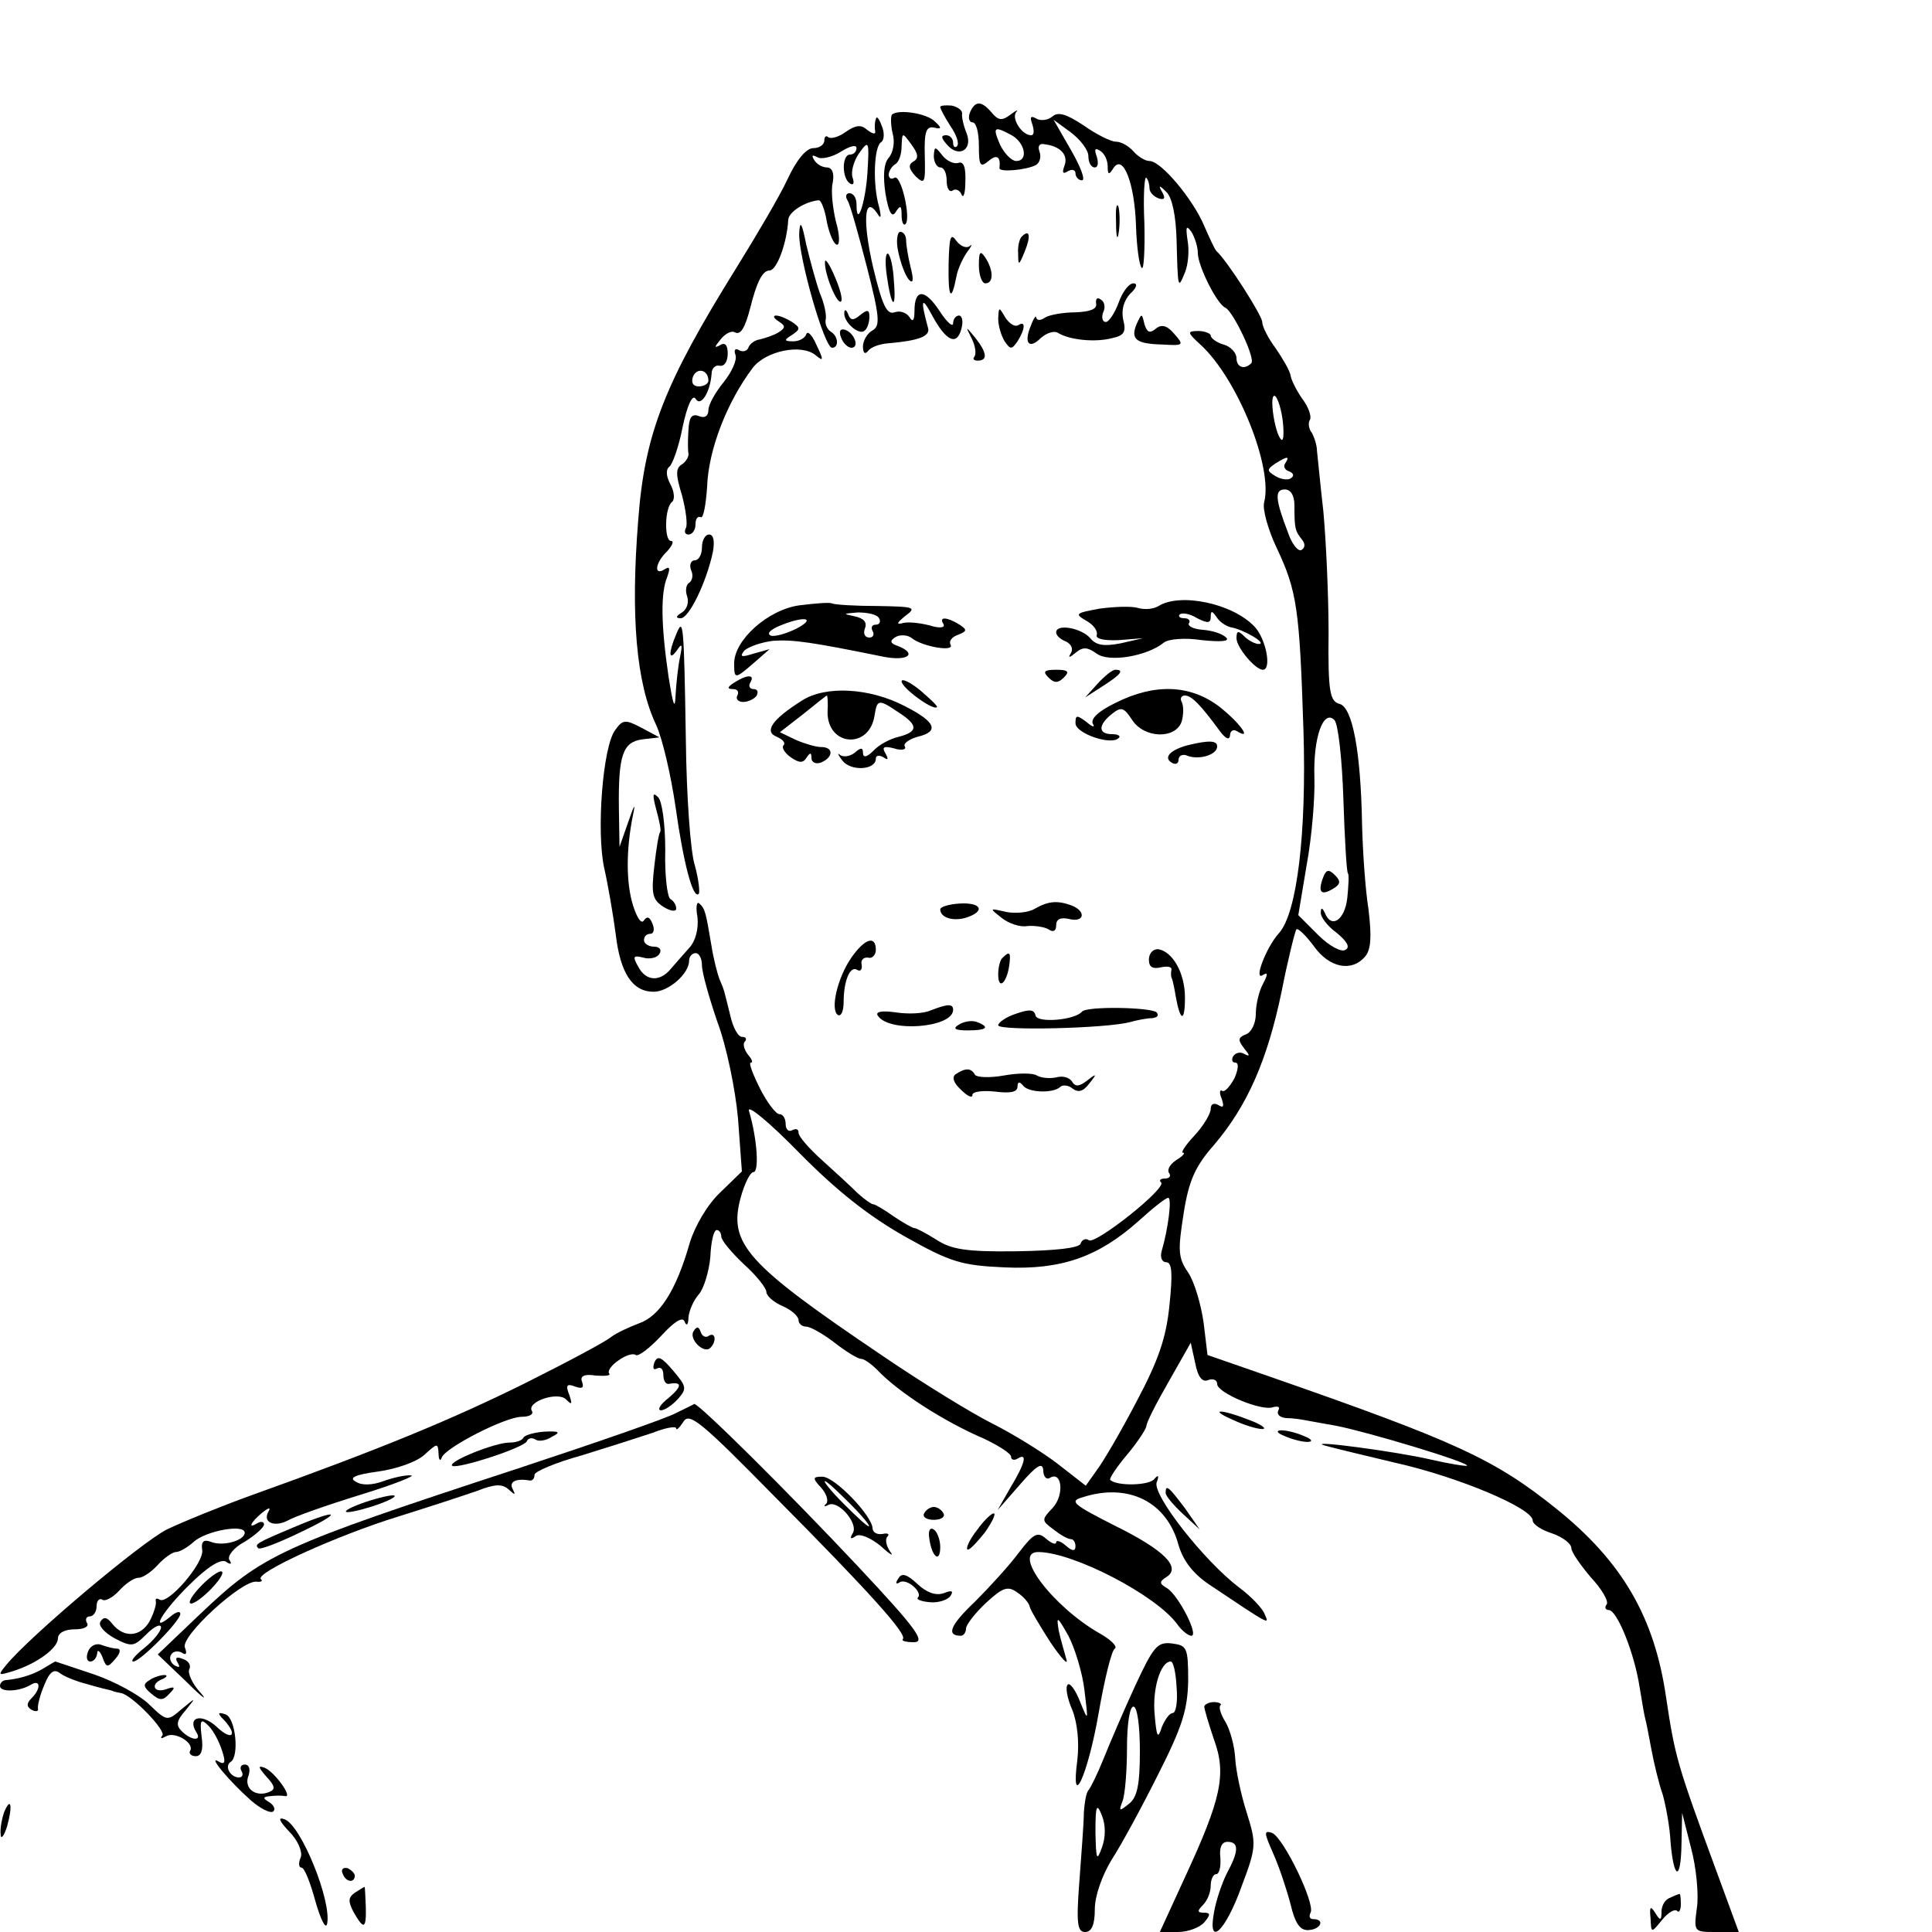 <?xml version="1.0" standalone="no"?>
<!DOCTYPE svg PUBLIC "-//W3C//DTD SVG 20010904//EN"
 "http://www.w3.org/TR/2001/REC-SVG-20010904/DTD/svg10.dtd">
<svg version="1.0" xmlns="http://www.w3.org/2000/svg"
 width="300pt" height="300pt" viewBox="0 0 300 300"
 preserveAspectRatio="xMidYMid meet">
<g transform="translate(0,300) scale(0.1,-0.1)"
fill="#000000" stroke="none">
<path d="M1460 2834 c0 -3 7 -16 16 -30 9 -13 14 -27 10 -31 -3 -3 -6 -1 -6 5
0 7 -5 12 -11 12 -8 0 -8 -4 1 -14 18 -22 41 -9 31 17 -5 12 -8 26 -7 31 0 5
-7 10 -16 12 -10 1 -18 0 -18 -2z"/>
<path d="M1506 2825 c-3 -8 -1 -15 4 -15 6 0 10 -16 10 -36 0 -31 2 -35 15
-24 13 11 19 7 17 -11 -1 -7 43 -3 57 5 6 4 8 13 5 21 -3 8 0 13 8 11 25 -3
37 -17 31 -33 -4 -11 -3 -14 5 -9 7 4 12 2 12 -3 0 -6 5 -11 10 -11 6 0 -2 21
-17 47 l-27 47 26 -19 c15 -11 28 -28 28 -37 0 -10 4 -18 10 -18 5 0 6 7 3 17
-4 11 -3 14 5 9 7 -4 12 -15 12 -24 0 -14 2 -14 9 -3 15 23 33 -24 35 -90 1
-32 5 -62 9 -65 3 -4 5 27 4 69 -2 42 0 74 3 71 3 -3 5 -11 5 -17 0 -5 6 -12
14 -15 9 -3 11 0 6 9 -7 12 -5 12 6 1 9 -8 15 -37 16 -75 2 -76 2 -77 13 -50
5 12 7 34 4 50 -3 21 -2 24 6 13 5 -8 10 -23 10 -33 0 -20 30 -80 43 -85 12
-6 47 -79 40 -86 -11 -11 -23 -6 -23 8 0 8 -9 18 -20 21 -11 3 -20 10 -20 14
0 3 -9 7 -19 7 -18 0 -18 -2 4 -22 57 -53 112 -190 98 -244 -3 -10 6 -43 20
-72 31 -66 35 -94 41 -282 5 -160 -10 -284 -38 -315 -20 -22 -40 -75 -25 -65
8 5 8 1 0 -14 -6 -11 -11 -32 -11 -47 0 -14 -7 -28 -15 -31 -13 -5 -13 -9 -3
-22 9 -11 9 -13 1 -9 -6 4 -14 3 -18 -3 -3 -5 -2 -10 3 -10 6 0 5 -10 -1 -24
-7 -13 -15 -22 -19 -20 -4 3 -5 -3 -1 -12 4 -12 3 -15 -5 -10 -7 4 -12 2 -12
-6 0 -7 -11 -26 -25 -41 -14 -15 -22 -27 -18 -27 4 0 0 -5 -10 -11 -9 -6 -15
-14 -12 -20 4 -5 1 -9 -6 -9 -7 0 -10 -3 -6 -6 9 -9 -101 -96 -112 -90 -5 4
-11 1 -13 -5 -2 -7 -39 -11 -100 -12 -78 -1 -101 3 -124 18 -16 10 -31 18 -34
18 -3 0 -17 8 -32 18 -14 10 -29 19 -32 19 -3 0 -14 8 -24 17 -10 10 -35 33
-55 51 -20 18 -37 37 -37 43 0 6 -4 7 -10 4 -5 -3 -10 1 -10 9 0 9 -4 16 -10
16 -5 0 -19 18 -30 40 -11 22 -18 40 -14 40 4 0 1 6 -5 13 -6 8 -8 17 -4 20 3
4 1 7 -5 7 -6 0 -14 15 -18 33 -10 40 -9 39 -17 57 -3 8 -9 31 -12 50 -9 53
-10 59 -19 67 -4 4 -6 -5 -3 -21 2 -18 -3 -37 -12 -47 -9 -10 -22 -25 -29 -33
-17 -21 -39 -20 -51 3 -9 16 -8 18 8 14 10 -3 22 0 25 6 4 6 0 11 -8 11 -9 0
-16 5 -16 10 0 6 4 10 10 10 5 0 7 7 3 16 -4 10 -8 12 -13 5 -4 -7 -11 4 -17
23 -11 35 -11 87 0 141 4 19 2 16 -7 -10 l-14 -40 -1 60 c-1 83 6 103 37 107
l26 3 -28 15 c-25 13 -29 13 -41 -4 -19 -26 -29 -156 -17 -213 6 -26 14 -73
18 -103 7 -61 26 -90 59 -90 23 0 55 28 55 48 0 7 5 12 10 12 6 0 10 -9 10
-19 0 -11 11 -50 24 -88 14 -37 28 -105 32 -150 l6 -82 -34 -33 c-20 -19 -39
-52 -47 -78 -21 -74 -47 -114 -79 -125 -16 -6 -35 -15 -43 -21 -8 -7 -68 -39
-134 -72 -113 -56 -224 -102 -425 -174 -47 -17 -106 -41 -131 -53 -41 -21
-212 -165 -249 -210 -14 -17 -13 -17 10 -10 38 12 70 36 70 51 0 8 10 14 26
14 14 0 23 4 19 10 -3 5 -1 10 4 10 6 0 11 7 11 16 0 8 4 13 9 10 4 -3 16 3
26 14 10 11 23 20 30 20 7 0 20 9 30 20 10 11 23 20 28 20 6 0 18 7 28 16 19
17 79 28 79 14 0 -12 -34 -22 -53 -14 -11 4 -15 0 -13 -13 3 -20 -53 -85 -66
-77 -5 3 -7 2 -6 -3 1 -4 -3 -18 -10 -31 -14 -24 -40 -26 -58 -3 -8 10 -13 11
-18 3 -4 -6 6 -17 22 -26 27 -14 30 -13 50 7 12 12 22 16 22 10 0 -6 -12 -21
-26 -32 -15 -12 -22 -21 -17 -21 11 0 73 63 73 74 0 5 -7 3 -15 -4 -34 -28
-12 9 29 49 28 28 49 41 57 36 7 -5 10 -4 5 3 -3 6 7 19 24 28 16 10 30 22 30
27 0 4 -5 5 -10 2 -16 -10 -11 1 7 16 10 8 14 9 10 2 -10 -17 9 -25 30 -14 10
6 61 24 113 40 52 16 87 30 78 30 -9 1 -29 -4 -43 -9 -16 -6 -33 -7 -42 -1
-12 6 -3 11 34 16 29 4 60 15 72 26 20 18 21 19 22 2 0 -10 3 -13 5 -6 7 16
99 63 124 63 12 0 19 4 16 9 -9 14 40 31 53 18 9 -9 10 -8 5 7 -6 15 -4 18 9
13 11 -4 14 -2 11 7 -4 9 3 13 21 10 15 -1 24 0 21 3 -3 4 3 13 15 21 11 8 23
11 26 8 4 -3 21 10 39 29 21 23 34 31 37 23 3 -8 6 -5 6 6 1 11 8 27 16 36 8
9 16 36 18 58 1 23 5 42 10 42 4 0 7 -5 7 -10 0 -6 16 -25 35 -43 19 -17 35
-37 35 -43 0 -6 11 -16 25 -22 14 -6 25 -16 25 -22 0 -5 5 -10 12 -10 6 0 26
-11 44 -25 18 -14 36 -25 41 -25 5 0 16 -8 25 -17 32 -34 103 -80 166 -107 23
-11 42 -23 42 -28 0 -5 5 -6 10 -3 16 10 12 -7 -11 -45 l-20 -35 35 40 c26 30
35 35 36 22 0 -10 5 -15 10 -12 19 12 23 -26 5 -46 -18 -19 -18 -20 1 -34 10
-8 22 -15 27 -15 4 0 7 -5 7 -11 0 -8 -5 -8 -15 1 -8 7 -15 9 -15 5 0 -4 -7
-2 -16 6 -13 11 -19 8 -42 -22 -14 -19 -45 -53 -68 -76 -39 -37 -45 -53 -22
-53 4 0 8 5 8 11 0 6 14 24 31 40 26 24 34 27 49 16 9 -6 18 -16 19 -22 1 -5
16 -30 32 -55 17 -25 28 -37 25 -27 -3 11 -9 31 -12 45 -4 24 -2 22 15 -8 10
-19 22 -58 25 -85 6 -49 6 -49 -7 -17 -7 18 -16 30 -19 26 -4 -3 -1 -21 7 -39
8 -20 11 -50 8 -77 -11 -83 16 -26 33 72 9 52 20 97 25 100 5 3 -6 14 -24 24
-73 42 -137 127 -94 126 55 -1 182 -67 215 -112 7 -10 17 -18 22 -18 12 0 -20
63 -38 74 -12 7 -12 10 -1 17 24 15 -3 42 -80 80 -65 33 -71 38 -50 44 71 23
131 -7 149 -74 7 -24 22 -44 47 -61 97 -65 94 -63 87 -47 -3 9 -21 28 -40 42
-55 42 -134 143 -128 163 4 10 3 13 -3 6 -7 -11 -59 -12 -69 -2 -2 2 10 20 26
39 16 19 29 39 30 44 0 6 16 37 35 70 l34 60 7 -32 c4 -21 11 -30 20 -26 8 3
14 0 14 -6 0 -14 70 -43 87 -36 8 2 11 0 8 -5 -3 -6 2 -11 12 -12 10 0 23 -2
28 -3 6 -1 28 -5 50 -9 47 -9 207 -57 203 -62 -2 -1 -28 3 -58 10 -52 12 -187
30 -165 22 6 -2 55 -14 110 -27 99 -22 215 -71 215 -90 0 -6 14 -15 30 -20 17
-6 30 -16 30 -23 0 -6 14 -26 30 -45 17 -18 28 -37 25 -42 -4 -5 -2 -9 3 -9
13 0 40 -67 48 -120 4 -25 8 -47 9 -50 1 -3 5 -23 9 -45 4 -22 12 -55 18 -72
5 -18 11 -51 12 -73 5 -59 16 -62 17 -4 l1 49 14 -55 c8 -30 12 -72 9 -92 -5
-38 -5 -38 30 -38 l35 0 -36 98 c-60 163 -63 174 -77 267 -18 124 -68 210
-170 292 -96 77 -154 104 -447 206 l-95 33 -6 50 c-4 28 -14 63 -24 78 -16 23
-16 35 -7 92 8 51 18 73 47 106 52 61 83 132 105 238 10 51 21 94 23 97 3 2
15 -10 27 -26 24 -34 59 -41 80 -16 9 11 10 31 5 73 -5 31 -9 91 -10 132 -2
114 -15 182 -35 187 -15 4 -18 19 -17 111 0 59 -4 143 -8 187 -5 44 -9 87 -10
95 0 8 -4 21 -8 28 -5 6 -6 16 -3 20 3 5 -2 20 -12 33 -9 13 -17 29 -18 36 -1
7 -12 26 -23 42 -12 16 -21 34 -21 41 0 10 -55 96 -71 110 -3 3 -11 21 -19 39
-17 41 -67 101 -85 101 -7 0 -18 7 -25 15 -7 8 -19 15 -27 15 -8 0 -30 11 -50
25 -27 18 -40 22 -49 14 -7 -6 -19 -7 -25 -3 -9 5 -10 2 -6 -9 3 -10 3 -17 -2
-17 -14 0 -31 26 -23 36 4 4 0 3 -9 -4 -13 -10 -19 -9 -29 3 -16 19 -26 19
-34 0z m65 -35 c21 -12 26 -40 7 -40 -7 0 -18 11 -25 25 -12 28 -10 30 18 15z
m421 -445 c2 -19 1 -32 -3 -27 -10 10 -19 73 -9 67 4 -3 10 -21 12 -40z m4
-64 c-4 -5 -1 -11 6 -13 7 -3 8 -7 2 -11 -5 -3 -16 -1 -24 4 -13 8 -13 10 0
19 19 12 23 12 16 1z m14 -66 c0 -36 1 -39 11 -52 6 -7 6 -13 0 -17 -5 -3 -15
9 -21 27 -20 52 -21 67 -5 67 9 0 15 -9 15 -25z m76 -456 c2 -61 5 -113 7
-115 2 -2 1 -19 -1 -39 -4 -34 -25 -48 -35 -22 -4 8 -6 8 -6 0 -1 -6 10 -21
24 -31 17 -14 22 -23 14 -27 -6 -4 -25 6 -42 23 l-31 31 13 78 c8 43 13 104
12 136 -2 62 14 106 31 89 6 -6 12 -61 14 -123z m-681 -679 c71 -40 88 -45
155 -48 88 -4 145 16 208 72 22 20 42 36 46 36 6 0 0 -48 -10 -82 -3 -10 0
-18 7 -18 9 0 10 -18 5 -66 -5 -51 -17 -86 -51 -150 -24 -46 -52 -94 -62 -107
l-17 -24 -45 35 c-25 19 -71 47 -101 62 -30 15 -107 62 -170 105 -212 143
-239 174 -220 245 6 22 15 40 20 40 9 0 6 51 -7 95 -3 11 32 -18 78 -65 58
-59 109 -99 164 -130z"/>
<path d="M2054 1636 c-8 -22 -2 -27 16 -16 12 7 12 12 3 21 -10 10 -14 9 -19
-5z"/>
<path d="M1385 2822 c-2 -3 -2 -16 1 -29 4 -13 1 -30 -6 -38 -8 -9 -9 -29 -5
-56 5 -29 10 -38 16 -28 7 11 9 10 9 -5 0 -11 3 -17 6 -14 9 9 -7 78 -17 72
-5 -3 -9 -1 -9 5 0 5 5 13 10 16 6 3 10 16 10 28 1 22 1 22 15 3 11 -15 12
-22 3 -27 -8 -5 -7 -11 4 -23 14 -13 15 -10 14 32 -1 37 2 46 14 44 12 -3 13
-1 2 9 -12 13 -57 20 -67 11z"/>
<path d="M1360 2815 c-2 -5 -2 -14 -1 -19 1 -5 -4 -4 -12 2 -10 9 -18 8 -34
-3 -11 -8 -23 -11 -27 -8 -3 3 -6 1 -6 -5 0 -7 -8 -12 -17 -12 -11 0 -26 -18
-40 -48 -12 -26 -48 -87 -79 -137 -112 -180 -143 -258 -153 -393 -12 -149 -3
-253 28 -318 10 -22 23 -79 30 -127 12 -86 27 -144 36 -135 2 2 0 22 -6 44 -7
21 -13 109 -14 194 -3 186 -4 192 -15 165 -12 -28 -12 -43 1 -25 8 12 9 10 5
-10 -3 -14 -6 -41 -7 -60 -1 -24 -4 -14 -11 30 -12 82 -12 130 -2 154 5 14 4
17 -4 12 -17 -11 -15 10 4 28 8 9 11 16 6 16 -11 0 -10 53 2 61 4 4 3 16 -3
27 -7 13 -7 23 -2 27 5 3 15 31 21 62 7 33 15 51 20 44 8 -14 23 10 25 39 0 8
6 14 13 12 7 -1 12 7 12 19 0 13 -4 18 -12 13 -9 -5 -9 -3 1 9 7 9 17 14 22
11 9 -5 16 7 24 38 10 40 19 58 30 58 11 0 27 42 29 79 1 12 26 28 47 30 4 1
10 -15 13 -34 4 -19 11 -35 16 -35 4 0 4 16 -2 36 -5 21 -8 48 -5 60 3 15 -1
24 -9 24 -7 0 -16 5 -20 12 -4 7 -3 8 5 4 6 -4 23 0 36 8 14 9 25 12 25 6 0
-5 -4 -10 -10 -10 -13 0 -13 -37 0 -45 5 -3 7 0 4 9 -3 8 1 25 10 38 15 21 16
20 13 -30 -3 -47 -17 -88 -17 -49 0 10 -5 17 -11 17 -5 0 -7 -5 -3 -11 4 -6
17 -53 30 -103 20 -78 21 -92 9 -99 -8 -4 -15 -16 -15 -25 0 -10 3 -13 8 -7 4
6 18 11 32 12 47 4 65 11 61 24 -12 44 -10 50 6 20 22 -41 39 -49 46 -21 3 11
1 20 -4 20 -5 0 -9 -6 -9 -12 0 -7 -10 2 -21 19 -23 35 -39 35 -39 0 0 -15 -3
-18 -8 -9 -5 7 -15 10 -23 7 -12 -4 -19 11 -33 69 -17 73 -14 114 6 85 6 -10
7 -7 3 10 -10 34 -8 93 3 100 5 3 6 15 1 26 -4 11 -8 16 -9 10z m-260 -406 c0
-5 -7 -9 -15 -9 -9 0 -12 6 -9 15 6 15 24 11 24 -6z"/>
<path d="M1450 2758 c0 -10 5 -18 10 -18 6 0 10 -9 10 -21 0 -11 4 -18 9 -15
5 4 12 0 14 -6 3 -7 6 2 6 20 1 23 -3 32 -11 29 -7 -2 -18 3 -25 12 -11 14
-12 14 -13 -1z"/>
<path d="M1733 2655 c0 -22 2 -30 4 -17 2 12 2 30 0 40 -3 9 -5 -1 -4 -23z"/>
<path d="M1241 2637 c-1 -36 39 -177 51 -177 11 0 10 18 -2 25 -6 4 -9 12 -8
18 2 7 -2 26 -9 42 -6 17 -15 50 -21 75 -7 35 -10 39 -11 17z"/>
<path d="M1395 2608 c4 -18 11 -37 17 -43 6 -6 7 1 2 20 -4 16 -7 35 -7 42 0
7 -4 13 -9 13 -5 0 -7 -15 -3 -32z"/>
<path d="M1473 2590 c-1 -52 4 -61 12 -20 2 12 10 29 17 39 7 9 8 13 4 9 -5
-4 -14 -1 -21 8 -9 13 -11 6 -12 -36z"/>
<path d="M1587 2633 c-4 -3 -7 -16 -6 -27 0 -19 1 -19 10 3 10 24 8 36 -4 24z"/>
<path d="M1377 2572 c7 -50 15 -56 11 -8 -1 20 -5 39 -9 42 -4 2 -5 -13 -2
-34z"/>
<path d="M1520 2588 c0 -16 5 -28 10 -28 13 0 13 20 0 40 -8 12 -10 9 -10 -12z"/>
<path d="M1281 2593 c-1 -18 19 -67 25 -61 3 3 -2 21 -10 39 -8 19 -15 29 -15
22z"/>
<path d="M1737 2530 c-6 -16 -15 -30 -20 -30 -5 0 -7 7 -4 15 4 8 2 17 -4 20
-5 4 -8 1 -7 -6 2 -9 -9 -13 -32 -14 -19 0 -41 -4 -47 -8 -7 -5 -13 -5 -14 0
0 4 -4 -1 -8 -12 -12 -28 -3 -38 15 -20 9 8 21 12 27 8 18 -11 58 -15 84 -8
19 4 22 10 17 29 -3 15 1 29 11 40 10 9 12 16 5 16 -7 0 -17 -13 -23 -30z"/>
<path d="M1311 2514 c-1 -15 24 -36 32 -27 4 3 7 13 7 21 0 11 -3 12 -14 3
-11 -9 -15 -9 -19 1 -3 8 -6 8 -6 2z"/>
<path d="M1550 2505 c0 -11 5 -27 10 -35 9 -13 11 -13 20 0 12 19 13 33 1 25
-6 -3 -14 3 -20 12 -10 17 -10 17 -11 -2z"/>
<path d="M1209 2501 c11 -7 11 -10 0 -17 -8 -5 -21 -9 -29 -11 -8 -1 -16 -7
-18 -13 -2 -5 -8 -7 -14 -4 -6 4 -9 1 -6 -7 3 -8 -6 -27 -18 -42 -13 -16 -24
-35 -24 -44 0 -9 -6 -13 -15 -9 -11 4 -15 -2 -16 -22 -1 -15 -1 -31 0 -36 1
-5 -4 -13 -10 -17 -10 -6 -10 -16 0 -48 6 -23 9 -46 6 -51 -3 -6 -1 -10 4 -10
6 0 11 7 11 16 0 8 3 13 8 11 4 -3 8 18 10 47 2 58 31 132 71 185 20 26 76 38
98 19 12 -10 12 -7 1 16 -7 16 -14 23 -16 17 -2 -6 -11 -11 -20 -11 -15 0 -15
2 -2 10 13 9 13 11 0 20 -8 5 -19 10 -25 10 -5 0 -4 -4 4 -9z"/>
<path d="M1765 2497 c-10 -24 -1 -31 41 -32 32 -2 33 -1 17 17 -11 13 -20 15
-29 7 -9 -7 -13 -5 -17 8 -4 17 -4 17 -12 0z"/>
<path d="M1306 2476 c3 -9 11 -16 16 -16 13 0 5 23 -10 28 -7 2 -10 -2 -6 -12z"/>
<path d="M1509 2474 c6 -12 7 -24 4 -28 -3 -3 -1 -6 5 -6 16 0 15 12 -4 36
-15 18 -15 18 -5 -2z"/>
<path d="M1090 2150 c0 -11 -5 -20 -11 -20 -6 0 -9 -7 -6 -15 4 -8 2 -17 -3
-20 -5 -3 -6 -13 -3 -21 3 -9 0 -20 -8 -25 -10 -6 -10 -9 -2 -9 13 0 40 56 50
103 3 17 1 27 -6 27 -6 0 -11 -9 -11 -20z"/>
<path d="M1241 2060 c-49 -7 -101 -54 -101 -90 0 -25 1 -25 31 1 l24 21 -25
-7 c-19 -6 -22 -5 -14 5 7 6 27 13 45 15 31 2 59 -2 172 -25 37 -7 52 5 21 17
-12 4 -13 8 -3 14 7 4 19 3 25 -2 16 -13 67 -22 60 -10 -3 5 2 12 11 15 15 6
15 8 3 16 -19 12 -33 13 -25 1 3 -6 -6 -7 -22 -2 -16 4 -35 6 -43 3 -9 -2 -6
2 5 11 19 14 16 15 -43 16 -34 0 -66 2 -70 4 -4 2 -27 0 -51 -3z m124 -20 c3
-5 1 -10 -5 -10 -6 0 -8 -4 -5 -10 3 -5 1 -10 -5 -10 -7 0 -10 6 -7 14 4 10
-2 16 -16 19 -19 4 -18 4 5 6 15 0 30 -3 33 -9z m-128 -16 c-16 -8 -34 -13
-40 -11 -7 3 -1 9 13 15 38 16 59 13 27 -4z"/>
<path d="M1799 2059 c-8 -5 -22 -6 -32 -3 -10 3 -36 2 -59 -1 -38 -7 -40 -8
-21 -19 11 -6 18 -16 16 -22 -2 -6 11 -9 34 -8 l38 3 -35 -8 c-26 -5 -38 -3
-47 8 -14 16 -53 23 -53 9 0 -5 7 -11 15 -14 8 -4 12 -11 8 -18 -5 -8 -3 -8 8
1 11 9 18 8 32 -2 19 -14 78 -4 104 17 7 6 34 8 59 4 30 -3 44 -2 38 4 -6 6
-22 11 -36 12 -15 1 -24 6 -22 10 3 4 0 8 -7 8 -7 0 -10 3 -7 6 4 3 16 1 27
-6 16 -8 21 -8 21 2 0 10 2 10 9 0 4 -7 14 -14 22 -16 19 -3 57 -25 44 -26 -6
0 -16 5 -23 12 -9 9 -12 9 -12 -3 0 -14 29 -49 41 -49 14 0 5 48 -13 67 -34
36 -115 53 -149 32z"/>
<path d="M1628 1948 c9 -9 15 -9 24 0 9 9 7 12 -12 12 -19 0 -21 -3 -12 -12z"/>
<path d="M1704 1938 l-19 -21 28 18 c28 18 33 25 19 25 -5 0 -17 -10 -28 -22z"/>
<path d="M1140 1940 c-11 -7 -11 -10 -2 -10 7 0 10 -4 7 -10 -3 -5 1 -10 9
-10 8 0 18 5 21 10 3 6 1 10 -5 10 -6 0 -8 5 -5 10 8 13 -5 13 -25 0z"/>
<path d="M1400 1942 c0 -10 49 -46 55 -40 1 2 -11 13 -26 26 -16 13 -29 19
-29 14z"/>
<path d="M1245 1912 c-46 -29 -59 -48 -39 -56 9 -4 14 -9 11 -13 -4 -3 1 -12
11 -19 13 -9 19 -9 24 -1 6 9 8 9 8 0 0 -7 7 -10 15 -7 19 8 20 24 0 24 -8 0
-25 5 -39 11 l-25 12 36 28 c20 16 36 29 37 29 1 0 2 -12 1 -26 0 -53 65 -58
73 -5 4 25 6 26 37 5 31 -20 31 -30 1 -38 -14 -3 -32 -13 -40 -22 -10 -10 -16
-11 -16 -3 0 8 -3 9 -13 0 -8 -6 -18 -7 -23 -3 -4 4 -3 0 4 -9 13 -17 52 -15
52 3 0 5 5 6 12 2 7 -5 8 -3 3 6 -6 10 -3 12 13 8 12 -4 20 -2 17 3 -3 4 6 11
20 15 34 8 28 23 -19 47 -55 29 -124 33 -161 9z"/>
<path d="M1733 1909 c-27 -13 -40 -25 -36 -33 4 -6 -1 -5 -10 3 -15 11 -17 11
-17 -2 0 -16 56 -35 67 -23 4 3 -1 6 -10 6 -22 0 -22 14 -1 31 15 12 19 11 32
-9 19 -29 68 -30 77 -2 3 11 3 24 0 30 -3 5 -1 10 5 10 10 0 24 -14 54 -55 9
-12 15 -15 16 -7 0 7 5 10 10 7 26 -16 5 13 -27 38 -45 34 -100 36 -160 6z"/>
<path d="M1845 1843 c-27 -7 -39 -19 -26 -27 6 -4 11 -2 11 4 0 7 7 10 15 6
18 -6 45 2 45 15 0 9 -12 10 -45 2z"/>
<path d="M1019 1743 c5 -18 8 -33 6 -35 -2 -2 -6 -26 -9 -53 -5 -43 -3 -52 14
-63 11 -7 20 -8 20 -3 0 6 -4 12 -9 15 -5 3 -9 38 -8 76 0 41 -5 76 -11 82 -9
9 -9 4 -3 -19z"/>
<path d="M1460 1588 c0 -13 20 -19 40 -13 31 10 24 24 -10 22 -16 -1 -30 -5
-30 -9z"/>
<path d="M1607 1589 c-10 -6 -30 -8 -45 -5 -26 6 -26 6 -7 -9 11 -9 29 -15 40
-13 11 1 26 -1 33 -5 7 -5 12 -3 12 6 0 10 7 13 20 10 24 -6 27 12 4 21 -22 8
-36 7 -57 -5z"/>
<path d="M1322 1513 c-22 -32 -33 -81 -21 -89 5 -3 9 6 9 20 0 33 10 57 21 50
5 -3 8 0 7 8 -2 7 3 12 10 11 6 -2 12 4 12 12 0 23 -17 18 -38 -12z"/>
<path d="M1784 1510 c0 -12 6 -15 19 -12 10 2 17 1 16 -4 -1 -5 -1 -11 1 -14
1 -3 4 -16 6 -29 7 -38 14 -38 14 0 0 38 -19 71 -41 75 -8 1 -15 -6 -15 -16z"/>
<path d="M1557 1513 c-4 -3 -7 -15 -7 -26 0 -25 13 -14 17 13 3 21 1 24 -10
13z"/>
<path d="M1445 1431 c-11 -5 -35 -6 -54 -3 -22 3 -32 1 -28 -5 17 -27 117 -19
117 9 0 10 -9 9 -35 -1z"/>
<path d="M1578 1426 c-16 -5 -28 -14 -28 -18 0 -9 169 -5 205 5 11 3 26 6 34
6 8 1 11 4 7 9 -9 8 -109 10 -116 1 -11 -13 -69 -18 -72 -6 -2 10 -10 10 -30
3z"/>
<path d="M1489 1409 c-10 -6 -7 -9 14 -9 29 0 35 5 14 13 -8 3 -20 1 -28 -4z"/>
<path d="M1484 1332 c-6 -4 -4 -13 8 -24 10 -10 18 -14 18 -8 0 5 16 7 35 5
24 -3 35 -1 35 8 0 7 3 8 8 2 8 -12 47 -13 58 -3 4 4 13 3 19 -2 9 -7 17 -5
26 7 13 16 12 17 -3 5 -12 -9 -18 -10 -23 -2 -4 7 -15 10 -25 7 -10 -2 -23 -1
-30 3 -6 4 -29 4 -51 0 -22 -4 -42 -3 -45 1 -6 11 -15 11 -30 1z"/>
<path d="M1077 933 c-8 -12 16 -36 26 -26 10 10 8 25 -2 19 -5 -4 -11 -1 -13
6 -3 8 -6 9 -11 1z"/>
<path d="M1016 884 c-3 -9 -1 -12 4 -9 6 3 10 -1 10 -9 0 -9 3 -15 8 -15 21 4
22 -3 1 -21 -13 -10 -19 -19 -13 -20 6 0 18 8 27 18 14 16 13 19 -8 44 -18 21
-24 24 -29 12z"/>
<path d="M1050 806 c-14 -8 -124 -46 -245 -86 -372 -122 -396 -133 -495 -227
l-65 -62 45 -43 c24 -24 34 -31 21 -16 -13 14 -20 31 -17 36 3 6 -1 13 -10 16
-10 4 -13 2 -8 -6 4 -7 3 -8 -5 -4 -6 4 -9 12 -5 17 3 5 10 6 16 3 7 -5 9 -2
5 8 -6 18 88 104 111 102 7 -1 11 1 7 4 -9 10 119 68 213 97 48 15 103 33 123
40 28 11 39 11 49 2 10 -9 11 -9 6 1 -6 11 5 17 27 13 4 0 7 3 7 9 0 5 33 19
73 30 39 12 89 28 110 35 20 8 37 11 37 7 0 -4 5 1 11 10 9 16 28 0 142 -116
149 -150 206 -214 199 -221 -3 -3 5 -5 17 -5 19 0 4 21 -87 118 -106 113 -246
252 -254 252 -1 -1 -14 -7 -28 -14z"/>
<path d="M1915 795 c17 -8 37 -14 45 -14 8 0 -1 7 -20 14 -46 18 -64 17 -25 0z"/>
<path d="M813 768 c-2 -5 -12 -8 -22 -8 -22 0 -95 -29 -89 -36 7 -6 112 28
116 38 2 5 8 6 13 3 5 -4 17 -2 26 4 14 7 12 9 -11 8 -15 -1 -30 -5 -33 -9z"/>
<path d="M1995 770 c11 -5 27 -9 35 -9 9 0 8 4 -5 9 -11 5 -27 9 -35 9 -9 0
-8 -4 5 -9z"/>
<path d="M1275 690 c8 -9 12 -20 8 -25 -5 -4 -3 -5 3 -2 15 9 48 -29 38 -44
-5 -8 -3 -10 5 -4 7 4 23 -3 39 -16 14 -13 21 -17 14 -8 -6 9 -8 19 -4 23 4 4
0 6 -8 4 -8 -1 -14 2 -15 8 0 20 -59 81 -78 81 -15 0 -16 -2 -2 -17z m45 -25
c19 -19 32 -35 29 -35 -3 0 -20 16 -39 35 -19 19 -32 35 -29 35 3 0 20 -16 39
-35z"/>
<path d="M1810 682 c0 -5 12 -19 27 -33 l26 -24 -23 33 c-25 33 -30 38 -30 24z"/>
<path d="M560 665 c-19 -7 -28 -13 -20 -13 8 0 31 6 50 13 19 7 28 13 20 13
-8 0 -31 -6 -50 -13z"/>
<path d="M1435 650 c-3 -5 3 -10 15 -10 12 0 18 5 15 10 -3 6 -10 10 -15 10
-5 0 -12 -4 -15 -10z"/>
<path d="M455 628 c-57 -24 -60 -26 -54 -32 2 -3 31 8 64 24 70 33 63 39 -10
8z"/>
<path d="M1517 624 c-11 -14 -17 -27 -15 -30 3 -2 14 10 27 26 12 17 18 30 14
30 -4 0 -16 -12 -26 -26z"/>
<path d="M1443 611 c4 -29 17 -39 17 -13 0 11 -5 24 -10 27 -6 4 -9 -2 -7 -14z"/>
<path d="M310 535 c-13 -14 -19 -25 -13 -25 5 0 20 11 33 25 13 14 19 25 13
25 -5 0 -20 -11 -33 -25z"/>
<path d="M1395 549 c-5 -7 -4 -10 2 -6 11 7 37 -16 28 -24 -2 -3 7 -6 20 -7
13 -1 27 4 31 10 5 8 2 9 -11 4 -12 -4 -26 1 -40 14 -17 16 -25 18 -30 9z"/>
<path d="M137 436 c-4 -9 -2 -16 3 -16 6 0 10 6 11 13 0 6 4 4 8 -6 6 -17 8
-17 20 -3 8 9 9 16 3 16 -6 0 -17 3 -25 6 -8 3 -17 -2 -20 -10z"/>
<path d="M1763 383 c-17 -37 -39 -88 -49 -113 -10 -25 -21 -47 -24 -50 -3 -3
-6 -18 -7 -35 0 -16 -4 -65 -7 -107 -5 -65 -3 -78 9 -78 10 0 15 11 15 35 0
21 11 52 26 77 15 23 47 82 72 132 38 75 46 101 47 146 0 52 -2 55 -25 58 -23
3 -29 -5 -57 -65z m64 -3 c2 -22 -1 -40 -6 -40 -5 0 -12 -10 -17 -22 -6 -19
-8 -16 -11 19 -4 40 9 83 25 83 4 0 8 -18 9 -40z m-57 -99 c0 -52 -4 -72 -17
-82 -15 -12 -16 -12 -10 4 4 10 7 48 7 83 0 36 4 64 10 64 6 0 10 -30 10 -69z
m-59 -150 c-8 -22 -9 -19 -10 24 0 42 2 46 10 26 6 -15 6 -34 0 -50z"/>
<path d="M67 409 c-17 -10 -37 -16 -59 -18 -5 -1 -8 -5 -8 -9 0 -10 30 -9 48
2 15 9 16 -6 1 -21 -8 -8 -8 -13 0 -18 6 -3 11 -3 10 2 -1 4 3 21 10 37 8 20
15 25 24 18 6 -5 26 -13 42 -17 17 -5 33 -9 38 -10 4 -2 10 -3 15 -4 17 -3 71
-59 64 -66 -4 -5 -1 -5 6 -1 14 8 45 -11 37 -23 -2 -4 2 -8 9 -8 9 0 12 11 9
31 -3 26 -1 28 11 16 8 -8 17 -26 21 -39 6 -18 4 -22 -6 -16 -17 10 17 -31 51
-61 14 -12 29 -20 34 -17 4 3 2 9 -5 14 -12 7 -11 9 1 10 8 1 18 1 23 0 12 -2
-17 38 -32 44 -11 4 -10 1 2 -13 15 -16 15 -21 4 -25 -21 -8 -39 7 -31 26 3
10 1 17 -6 17 -6 0 -8 -5 -5 -10 3 -5 2 -10 -4 -10 -13 0 -23 17 -13 24 14 8
8 69 -8 74 -12 4 -13 2 -2 -9 22 -24 12 -33 -12 -10 -23 21 -46 15 -31 -9 9
-14 -8 -13 -23 2 -9 9 -8 16 6 32 17 21 17 21 -6 2 -22 -19 -23 -19 -50 7 -15
15 -54 36 -86 47 -33 11 -60 20 -60 20 -1 0 -9 -5 -19 -11z"/>
<path d="M232 391 c-10 -6 -10 -10 3 -21 13 -11 18 -11 28 0 10 10 9 12 -5 7
-20 -7 -25 9 -5 16 6 3 8 6 2 6 -5 0 -16 -3 -23 -8z"/>
<path d="M1870 350 c0 -4 7 -27 15 -51 20 -54 11 -93 -45 -214 l-39 -85 28 0
c16 0 34 7 41 15 10 12 10 15 -1 15 -10 0 -10 3 -1 12 7 7 12 20 12 30 0 10 4
18 9 18 4 0 7 11 6 25 -2 16 2 25 11 25 18 0 18 -14 -1 -49 -8 -16 -17 -43
-20 -61 -10 -55 18 -29 43 41 23 61 23 66 8 114 -9 28 -17 66 -18 85 -1 19 -8
44 -15 56 -7 11 -11 23 -8 26 3 2 -2 5 -10 5 -8 0 -15 -4 -15 -7z"/>
<path d="M6 185 c-3 -9 -6 -24 -5 -33 0 -9 5 -4 10 12 9 32 6 48 -5 21z"/>
<path d="M449 156 c14 -14 21 -32 18 -40 -4 -9 -3 -16 1 -16 5 0 14 -24 22
-53 8 -28 16 -44 18 -34 7 35 -40 152 -66 162 -11 4 -9 -2 7 -19z"/>
<path d="M1977 122 c9 -20 21 -56 27 -79 7 -30 15 -41 28 -40 19 1 26 17 7 17
-5 0 -7 4 -4 10 8 13 -42 117 -60 124 -13 4 -12 0 2 -32z"/>
<path d="M532 91 c4 -13 18 -16 19 -4 0 4 -5 9 -11 12 -7 2 -11 -2 -8 -8z"/>
<path d="M551 61 c-10 -7 -11 -13 -2 -30 16 -28 20 -27 19 9 -1 17 -1 30 -2
30 -1 0 -7 -4 -15 -9z"/>
<path d="M2593 53 c-7 -2 -13 -12 -13 -21 0 -15 -2 -15 -10 -2 -7 11 -9 10 -7
-9 1 -23 1 -23 18 -2 9 11 19 17 23 14 3 -4 6 1 6 10 0 10 -1 17 -2 16 -2 0
-9 -3 -15 -6z"/>
</g>
</svg>
